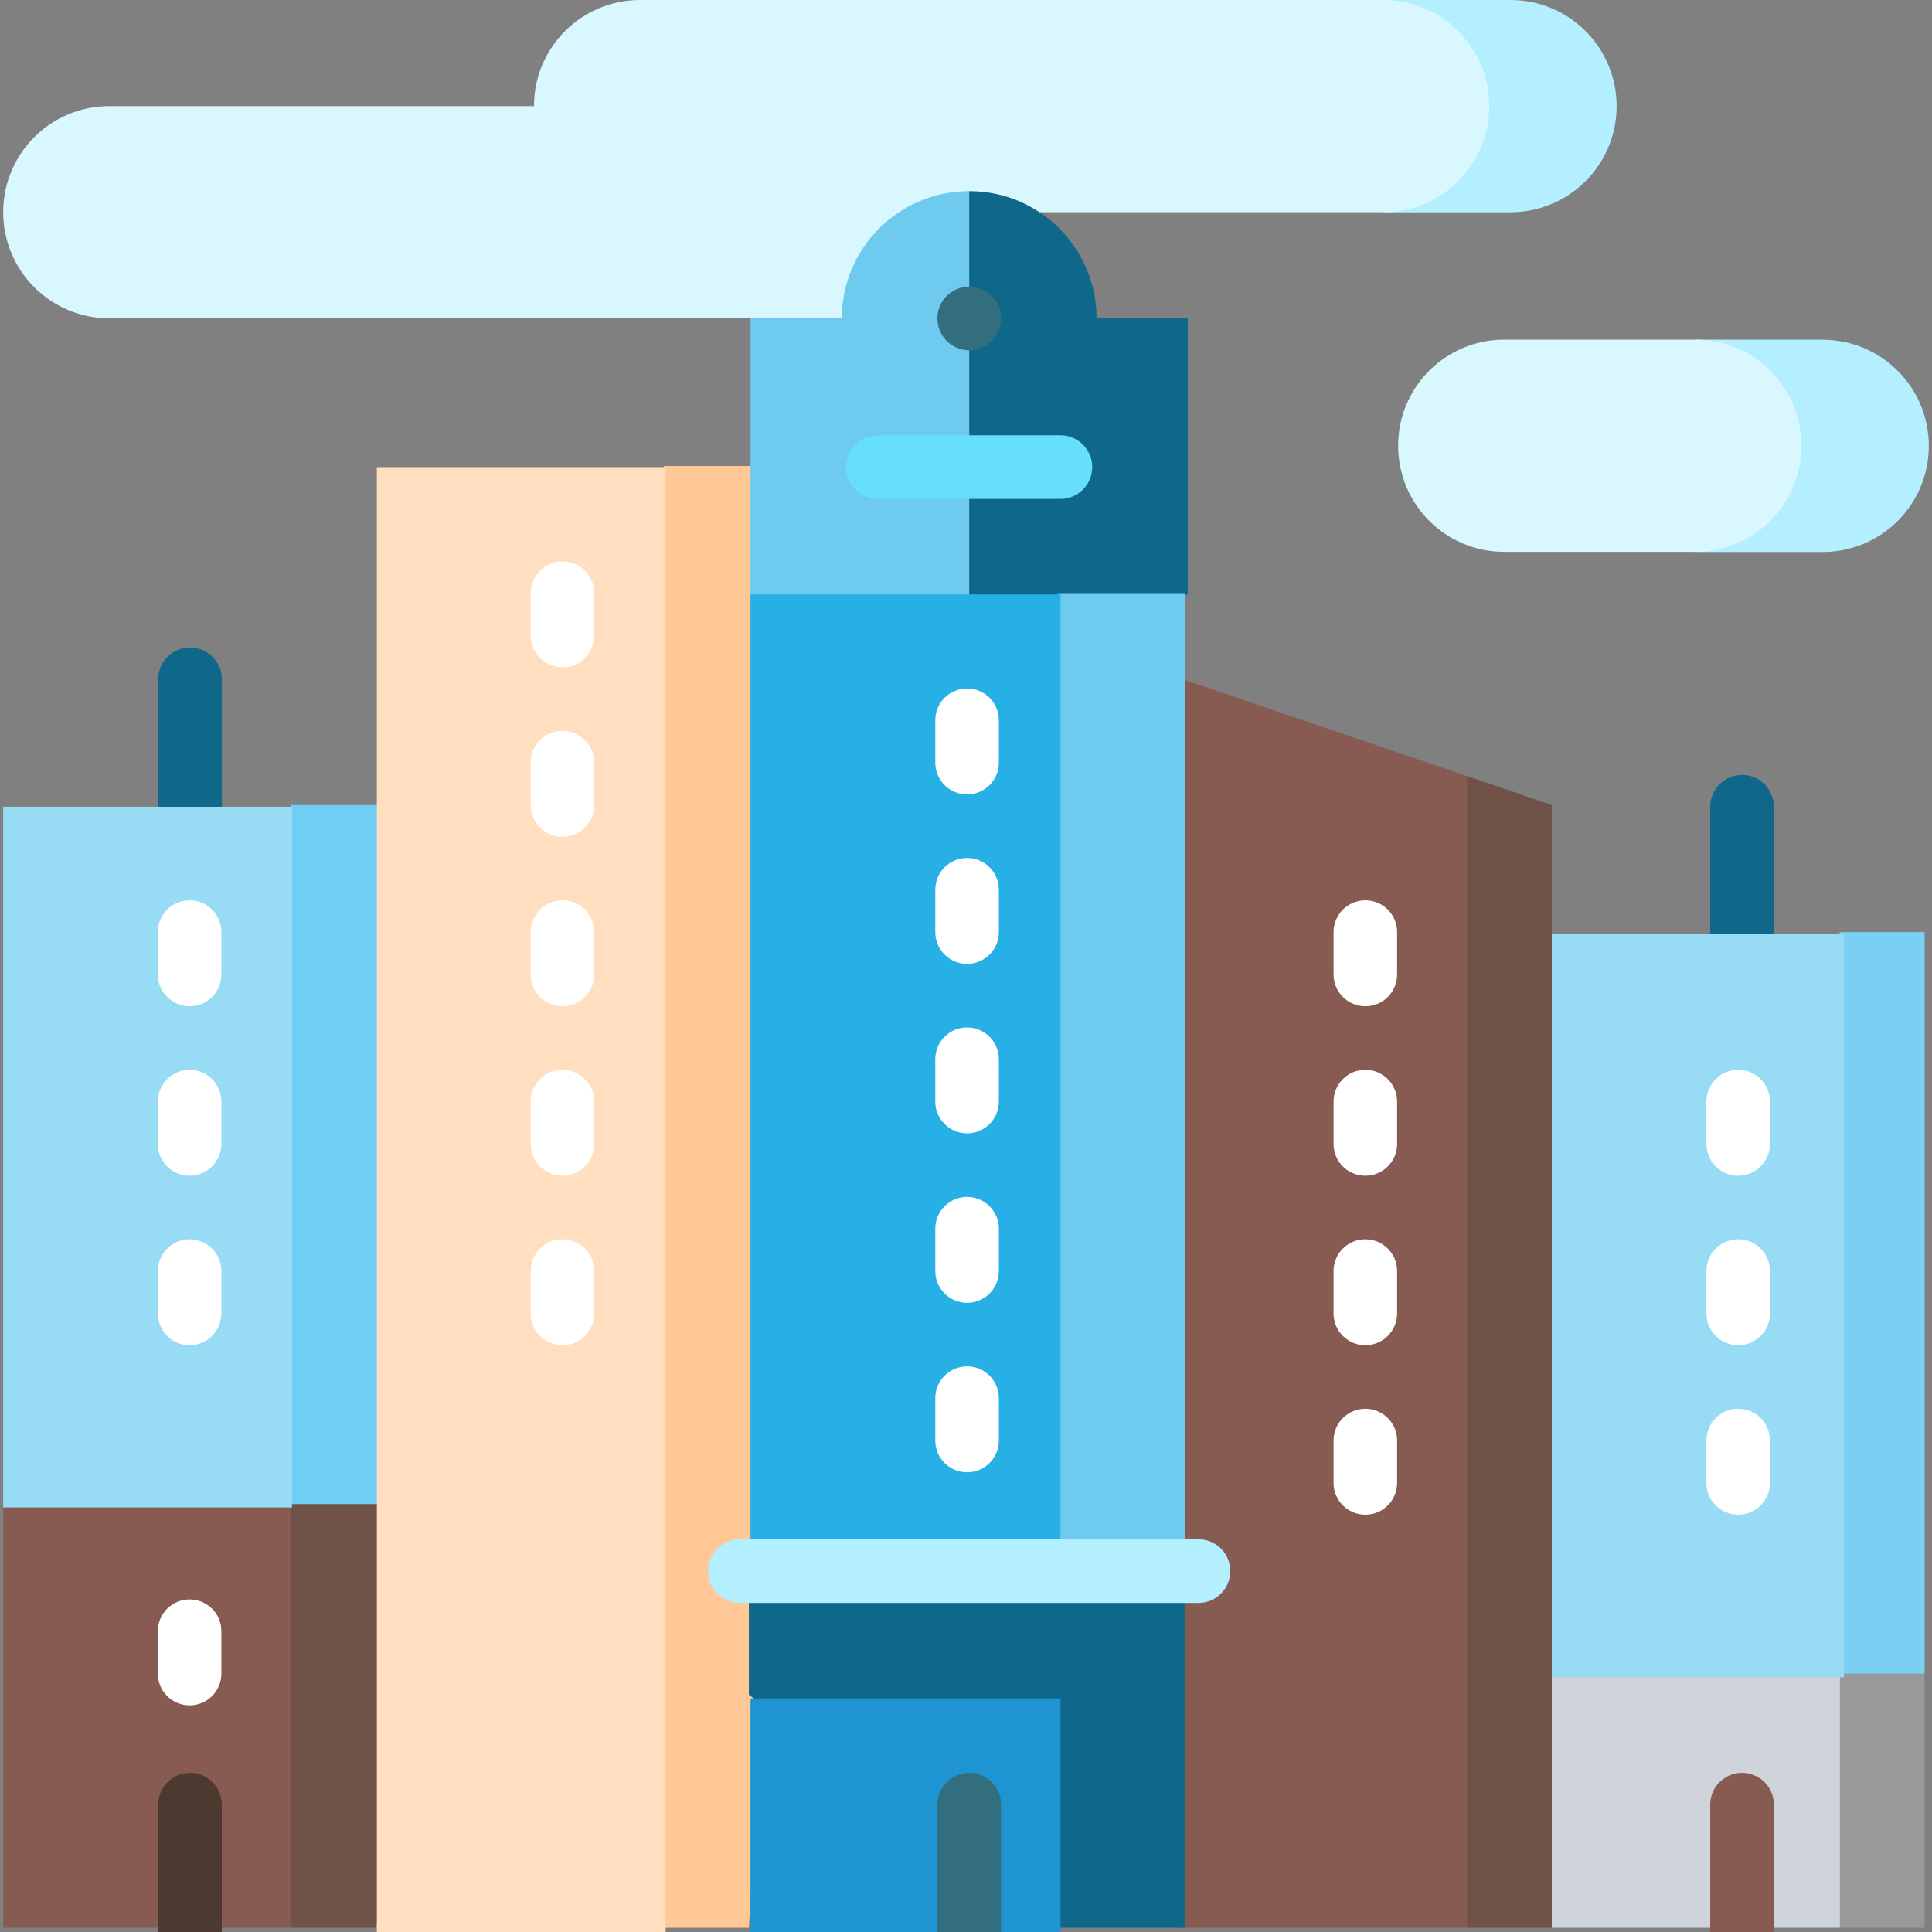 <?xml version="1.0" encoding="UTF-8" standalone="no"?>
<!-- Created with Inkscape (http://www.inkscape.org/) -->

<svg
   width="64"
   height="64"
   viewBox="0 0 16.933 16.933"
   version="1.1"
   id="svg1"
   inkscape:version="1.4.2 (ebf0e940d0, 2025-05-08)"
   sodipodi:docname="places-logo.svg"
   xml:space="preserve"
   xmlns:inkscape="http://www.inkscape.org/namespaces/inkscape"
   xmlns:sodipodi="http://sodipodi.sourceforge.net/DTD/sodipodi-0.dtd"
   xmlns="http://www.w3.org/2000/svg"
   xmlns:svg="http://www.w3.org/2000/svg"><rect x="0" y="0" width="16.933" height="16.933" fill="#808080" stroke="none"/><sodipodi:namedview
     id="namedview1"
     pagecolor="#ffffff"
     bordercolor="#000000"
     borderopacity="0.25"
     inkscape:showpageshadow="false"
     inkscape:pageopacity="0.0"
     inkscape:pagecheckerboard="0"
     inkscape:deskcolor="#d1d1d1"
     inkscape:document-units="px"
     inkscape:zoom="9.390625"
     inkscape:cx="47.334443"
     inkscape:cy="46.535774"
     inkscape:window-width="2520"
     inkscape:window-height="1404"
     inkscape:window-x="2600"
     inkscape:window-y="0"
     inkscape:window-maximized="1"
     inkscape:current-layer="layer1" /><defs
     id="defs1">
	
	
</defs><g
     inkscape:label="Livello 1"
     inkscape:groupmode="layer"
     id="layer1"><path
       style="fill:#0f688a;stroke-width:0.033;fill-opacity:1"
       d="m 15.268,6.792 c -0.154,0 -0.279,0.125 -0.279,0.279 v 1.861 h 0.558 V 7.071 C 15.547,6.917 15.422,6.792 15.268,6.792 Z"
       id="path1" /><path
       style="fill:#0f688a;stroke-width:0.033;fill-opacity:1"
       d="m 1.665,5.675 c -0.154,0 -0.279,0.125 -0.279,0.279 V 7.815 H 1.945 V 5.955 C 1.945,5.8 1.82,5.675 1.665,5.675 Z"
       id="path2" /><path
       style="fill:#b3efff;stroke-width:0.033"
       d="M 13.24,1.861 H 12.123 V -1.02e-6 h 1.116 c 0.514,0 0.93,0.416 0.93,0.93 0,0.514 -0.416,0.93 -0.93,0.93 z"
       id="path3" /><path
       style="fill:#d9f7ff;stroke-width:0.033"
       d="M 12.123,-1.02e-6 H 5.61 c -0.514,0 -0.93,0.416 -0.93,0.93 H 0.958 c -0.514,0 -0.93,0.416 -0.93,0.93 0,0.514 0.416,0.93 0.93,0.93 H 7.564 c 0.514,0 0.93,-0.416 0.93,-0.93 h 3.629 c 0.514,0 0.93,-0.416 0.93,-0.93 0,-0.514 -0.416,-0.93 -0.93,-0.93 z"
       id="path4" /><polygon
       style="fill:#999999;fill-opacity:1"
       points="466.145,421.978 488.651,512 511.156,512 511.156,444.484 "
       id="polygon4"
       transform="matrix(0.033,0,0,0.033,-1.0197004e-6,-1.02e-6)" /><polygon
       style="fill:#ced4da;fill-opacity:1"
       points="389.626,421.978 412.132,512 488.651,512 488.651,421.978 "
       id="polygon5"
       transform="matrix(0.033,0,0,0.033,-1.0197004e-6,-1.02e-6)" /><polygon
       style="fill:#7ad0f3;fill-opacity:1"
       points="488.651,444.484 511.156,444.484 511.156,247.56 488.651,247.56 454.892,346.022 "
       id="polygon6"
       transform="matrix(0.033,0,0,0.033,-1.0197004e-6,-1.02e-6)" /><rect
       x="12.886"
       y="8.188"
       style="fill:#98dbf5;stroke-width:0.033;fill-opacity:1"
       width="3.275"
       height="6.513"
       id="rect6" /><path
       style="fill:#875b51;stroke-width:0.033"
       d="m 15.268,15.538 c -0.154,0 -0.279,0.125 -0.279,0.279 v 1.116 h 0.558 v -1.116 c 3.4e-5,-0.154 -0.125,-0.279 -0.279,-0.279 z"
       id="path6" /><g
       id="g9"
       transform="matrix(0.033,0,0,0.033,-1.0197004e-6,-1.02e-6)">
	<path
   style="fill:#ffffff"
   d="m 461.644,402.286 c -4.662,0 -8.44,-3.778 -8.44,-8.44 v -11.253 c 0,-4.662 3.778,-8.44 8.44,-8.44 4.662,0 8.44,3.778 8.44,8.44 v 11.253 c 0,4.662 -3.778,8.44 -8.44,8.44 z"
   id="path7" />
	<path
   style="fill:#ffffff"
   d="m 461.644,357.275 c -4.662,0 -8.44,-3.778 -8.44,-8.44 v -11.253 c 0,-4.662 3.778,-8.44 8.44,-8.44 4.662,0 8.44,3.778 8.44,8.44 v 11.253 c 0,4.662 -3.778,8.44 -8.44,8.44 z"
   id="path8" />
	<path
   style="fill:#ffffff"
   d="m 461.644,312.264 c -4.662,0 -8.44,-3.778 -8.44,-8.44 v -11.253 c 0,-4.662 3.778,-8.44 8.44,-8.44 4.662,0 8.44,3.778 8.44,8.44 v 11.253 c 0,4.662 -3.778,8.44 -8.44,8.44 z"
   id="path9" />
</g><polygon
       style="fill:#705147"
       points="344.615,365.152 389.626,206.128 412.132,213.802 412.132,512 389.626,512 "
       id="polygon9"
       transform="matrix(0.033,0,0,0.033,-1.0197004e-6,-1.02e-6)" /><polygon
       style="fill:#875b51"
       points="290.602,202.549 313.108,180.044 389.626,206.128 389.626,512 313.108,512 "
       id="polygon10"
       transform="matrix(0.033,0,0,0.033,-1.0197004e-6,-1.02e-6)" /><g
       id="g13"
       transform="matrix(0.033,0,0,0.033,-1.0197004e-6,-1.02e-6)">
	<path
   style="fill:#ffffff"
   d="m 362.62,402.286 c -4.662,0 -8.44,-3.778 -8.44,-8.44 v -11.253 c 0,-4.662 3.778,-8.44 8.44,-8.44 4.662,0 8.44,3.778 8.44,8.44 v 11.253 c -10e-4,4.662 -3.778,8.44 -8.44,8.44 z"
   id="path10-3" />
	<path
   style="fill:#ffffff"
   d="m 362.62,357.275 c -4.662,0 -8.44,-3.778 -8.44,-8.44 v -11.253 c 0,-4.662 3.778,-8.44 8.44,-8.44 4.662,0 8.44,3.778 8.44,8.44 v 11.253 c -10e-4,4.662 -3.778,8.44 -8.44,8.44 z"
   id="path11" />
	<path
   style="fill:#ffffff"
   d="m 362.62,312.264 c -4.662,0 -8.44,-3.778 -8.44,-8.44 v -11.253 c 0,-4.662 3.778,-8.44 8.44,-8.44 4.662,0 8.44,3.778 8.44,8.44 v 11.253 c -10e-4,4.662 -3.778,8.44 -8.44,8.44 z"
   id="path12" />
	<path
   style="fill:#ffffff"
   d="m 362.62,267.253 c -4.662,0 -8.44,-3.778 -8.44,-8.44 V 247.56 c 0,-4.662 3.778,-8.44 8.44,-8.44 4.662,0 8.44,3.778 8.44,8.44 v 11.253 c -10e-4,4.662 -3.778,8.44 -8.44,8.44 z"
   id="path13" />
</g><polygon
       style="fill:#875b51"
       points="0.844,399.473 0.844,512 77.363,512 99.868,376.967 "
       id="polygon13"
       transform="matrix(0.033,0,0,0.033,-1.0197004e-6,-1.02e-6)" /><polygon
       style="fill:#705147"
       points="77.363,376.967 77.363,512 99.868,512 122.374,376.967 "
       id="polygon14"
       transform="matrix(0.033,0,0,0.033,-1.0197004e-6,-1.02e-6)" /><polygon
       style="fill:#70cef3;fill-opacity:1"
       points="77.363,399.473 122.374,399.473 122.374,213.802 77.363,213.802 43.604,306.637 "
       id="polygon15"
       transform="matrix(0.033,0,0,0.033,-1.0197004e-6,-1.02e-6)" /><rect
       x="0.028"
       y="7.071"
       style="fill:#98dbf5;stroke-width:0.033;fill-opacity:1"
       width="2.531"
       height="6.141"
       id="rect15" /><path
       style="fill:#4d392f;stroke-width:0.033"
       d="m 1.665,15.538 c -0.154,0 -0.279,0.125 -0.279,0.279 v 1.116 h 0.558 v -1.116 c 3.31e-5,-0.154 -0.125,-0.279 -0.279,-0.279 z"
       id="path15" /><g
       id="g19"
       transform="matrix(0.033,0,0,0.033,-1.0197004e-6,-1.02e-6)">
	<path
   style="fill:#ffffff"
   d="m 50.356,452.923 c -4.662,0 -8.44,-3.778 -8.44,-8.44 V 433.23 c 0,-4.662 3.778,-8.44 8.44,-8.44 4.662,0 8.44,3.778 8.44,8.44 v 11.253 c 0,4.663 -3.778,8.44 -8.44,8.44 z"
   id="path16" />
	<path
   style="fill:#ffffff"
   d="m 50.356,357.275 c -4.662,0 -8.44,-3.778 -8.44,-8.44 v -11.253 c 0,-4.662 3.778,-8.44 8.44,-8.44 4.662,0 8.44,3.778 8.44,8.44 v 11.253 c 0,4.662 -3.778,8.44 -8.44,8.44 z"
   id="path17" />
	<path
   style="fill:#ffffff"
   d="m 50.356,312.264 c -4.662,0 -8.44,-3.778 -8.44,-8.44 v -11.253 c 0,-4.662 3.778,-8.44 8.44,-8.44 4.662,0 8.44,3.778 8.44,8.44 v 11.253 c 0,4.662 -3.778,8.44 -8.44,8.44 z"
   id="path18-6" />
	<path
   style="fill:#ffffff"
   d="m 50.356,267.253 c -4.662,0 -8.44,-3.778 -8.44,-8.44 V 247.56 c 0,-4.662 3.778,-8.44 8.44,-8.44 4.662,0 8.44,3.778 8.44,8.44 v 11.253 c 0,4.662 -3.778,8.44 -8.44,8.44 z"
   id="path19-7" />
</g><polygon
       style="fill:#ffc896;fill-opacity:1"
       points="198.892,512 221.398,123.78 176.387,123.78 142.629,317.89 176.387,512 "
       id="polygon19"
       transform="matrix(0.033,0,0,0.033,-1.0197004e-6,-1.02e-6)" /><rect
       x="3.303"
       y="4.094"
       style="fill:#ffdfbf;stroke-width:0.033;fill-opacity:1"
       width="2.531"
       height="12.84"
       id="rect19" /><g
       id="g24"
       transform="matrix(0.033,0,0,0.033,-1.0197004e-6,-1.02e-6)">
	<path
   style="fill:#ffffff"
   d="m 149.38,357.275 c -4.662,0 -8.44,-3.778 -8.44,-8.44 v -11.253 c 0,-4.662 3.778,-8.44 8.44,-8.44 4.662,0 8.44,3.778 8.44,8.44 v 11.253 c 0,4.662 -3.778,8.44 -8.44,8.44 z"
   id="path20-5" />
	<path
   style="fill:#ffffff"
   d="m 149.38,312.264 c -4.662,0 -8.44,-3.778 -8.44,-8.44 v -11.253 c 0,-4.662 3.778,-8.44 8.44,-8.44 4.662,0 8.44,3.778 8.44,8.44 v 11.253 c 0,4.662 -3.778,8.44 -8.44,8.44 z"
   id="path21-3" />
	<path
   style="fill:#ffffff"
   d="m 149.38,267.253 c -4.662,0 -8.44,-3.778 -8.44,-8.44 V 247.56 c 0,-4.662 3.778,-8.44 8.44,-8.44 4.662,0 8.44,3.778 8.44,8.44 v 11.253 c 0,4.662 -3.778,8.44 -8.44,8.44 z"
   id="path22-5" />
	<path
   style="fill:#ffffff"
   d="m 149.38,222.242 c -4.662,0 -8.44,-3.778 -8.44,-8.44 v -11.253 c 0,-4.662 3.778,-8.44 8.44,-8.44 4.662,0 8.44,3.778 8.44,8.44 v 11.253 c 0,4.662 -3.778,8.44 -8.44,8.44 z"
   id="path23-6" />
	<path
   style="fill:#ffffff"
   d="m 149.38,177.231 c -4.662,0 -8.44,-3.778 -8.44,-8.44 v -11.253 c 0,-4.662 3.778,-8.44 8.44,-8.44 4.662,0 8.44,3.778 8.44,8.44 v 11.253 c 0,4.662 -3.778,8.44 -8.44,8.44 z"
   id="path24" />
</g><path
       style="fill:#b3efff;stroke-width:0.033"
       d="m 15.975,2.977 h -1.116 v 1.861 h 1.116 c 0.514,0 0.93,-0.416 0.93,-0.93 0,-0.514 -0.416,-0.93 -0.93,-0.93 z"
       id="path25" /><path
       style="fill:#d9f7ff;stroke-width:0.033"
       d="m 14.859,2.977 h -1.675 c -0.514,0 -0.93,0.416 -0.93,0.93 0,0.514 0.416,0.93 0.93,0.93 h 1.675 c 0.514,0 0.93,-0.416 0.93,-0.93 0,-0.514 -0.416,-0.93 -0.93,-0.93 z"
       id="path26" /><path
       style="fill:#0f688a;stroke-width:0.033;fill-opacity:1"
       d="m 9.611,2.791 c 0,-0.617 -0.5,-1.116 -1.116,-1.116 L 7.75,5.955 10.411,5.21 V 2.791 Z"
       id="path27-2" /><path
       style="fill:#6ecbef;stroke-width:0.033;fill-opacity:1"
       d="M 7.378,2.791 H 6.578 V 5.21 L 8.495,5.955 V 1.675 c -0.617,0 -1.117,0.5 -1.117,1.117 z"
       id="path28-9" /><polygon
       style="fill:#0f688a;fill-opacity:1"
       points="198.892,450.11 281.037,512 314.796,512 314.796,416.352 256.844,393.846 198.892,416.352 "
       id="polygon28"
       transform="matrix(0.033,0,0,0.033,-1.0197004e-6,-1.02e-6)" /><rect
       x="6.578"
       y="14.886"
       style="fill:#1e95d2;stroke-width:0.033;fill-opacity:1"
       width="2.717"
       height="2.047"
       id="rect28" /><polygon
       style="fill:#6ecbef;fill-opacity:1"
       points="314.796,157.538 281.037,157.538 258.532,286.945 281.037,416.352 314.796,416.352 "
       id="polygon29"
       transform="matrix(0.033,0,0,0.033,-1.0197004e-6,-1.02e-6)" /><rect
       x="6.578"
       y="5.21"
       style="fill:#26b0e6;stroke-width:0.033;fill-opacity:1"
       width="2.717"
       height="8.56"
       id="rect29" /><circle
       style="fill:#326e7d;stroke-width:0.033"
       cx="8.495"
       cy="2.791"
       r="0.279"
       id="circle29" /><g
       id="g33"
       transform="matrix(0.033,0,0,0.033,-1.0197004e-6,-1.02e-6)">
	<path
   style="fill:#ffffff"
   d="m 256.844,391.033 c -4.662,0 -8.44,-3.778 -8.44,-8.44 V 371.34 c 0,-4.662 3.778,-8.44 8.44,-8.44 4.662,0 8.44,3.778 8.44,8.44 v 11.253 c 0,4.662 -3.778,8.44 -8.44,8.44 z"
   id="path29" />
	<path
   style="fill:#ffffff"
   d="m 256.844,346.022 c -4.662,0 -8.44,-3.778 -8.44,-8.44 V 326.33 c 0,-4.662 3.778,-8.44 8.44,-8.44 4.662,0 8.44,3.778 8.44,8.44 v 11.253 c 0,4.661 -3.778,8.439 -8.44,8.439 z"
   id="path30" />
	<path
   style="fill:#ffffff"
   d="m 256.844,301.011 c -4.662,0 -8.44,-3.778 -8.44,-8.44 v -11.253 c 0,-4.662 3.778,-8.44 8.44,-8.44 4.662,0 8.44,3.778 8.44,8.44 v 11.253 c 0,4.662 -3.778,8.44 -8.44,8.44 z"
   id="path31" />
	<path
   style="fill:#ffffff"
   d="m 256.844,256 c -4.662,0 -8.44,-3.778 -8.44,-8.44 v -11.253 c 0,-4.662 3.778,-8.44 8.44,-8.44 4.662,0 8.44,3.778 8.44,8.44 v 11.253 c 0,4.662 -3.778,8.44 -8.44,8.44 z"
   id="path32" />
	<path
   style="fill:#ffffff"
   d="m 256.844,210.989 c -4.662,0 -8.44,-3.778 -8.44,-8.44 v -11.253 c 0,-4.662 3.778,-8.44 8.44,-8.44 4.662,0 8.44,3.778 8.44,8.44 v 11.253 c 0,4.662 -3.778,8.44 -8.44,8.44 z"
   id="path33" />
</g><path
       style="fill:#66defe;stroke-width:0.033"
       d="M 9.295,4.373 H 7.694 c -0.154,0 -0.279,-0.125 -0.279,-0.279 0,-0.154 0.125,-0.279 0.279,-0.279 h 1.6 c 0.154,0 0.279,0.125 0.279,0.279 0,0.154 -0.125,0.279 -0.279,0.279 z"
       id="path34" /><path
       style="fill:#b3efff;stroke-width:0.033"
       d="M 10.504,14.049 H 6.485 c -0.154,0 -0.279,-0.125 -0.279,-0.279 0,-0.154 0.125,-0.279 0.279,-0.279 h 4.019 c 0.154,0 0.279,0.125 0.279,0.279 0,0.154 -0.125,0.279 -0.279,0.279 z"
       id="path35" /><path
       style="fill:#326e7d;stroke-width:0.033"
       d="m 8.495,15.538 c -0.154,0 -0.279,0.125 -0.279,0.279 v 1.116 H 8.774 V 15.817 C 8.774,15.663 8.649,15.538 8.495,15.538 Z"
       id="path36" /></g></svg>
